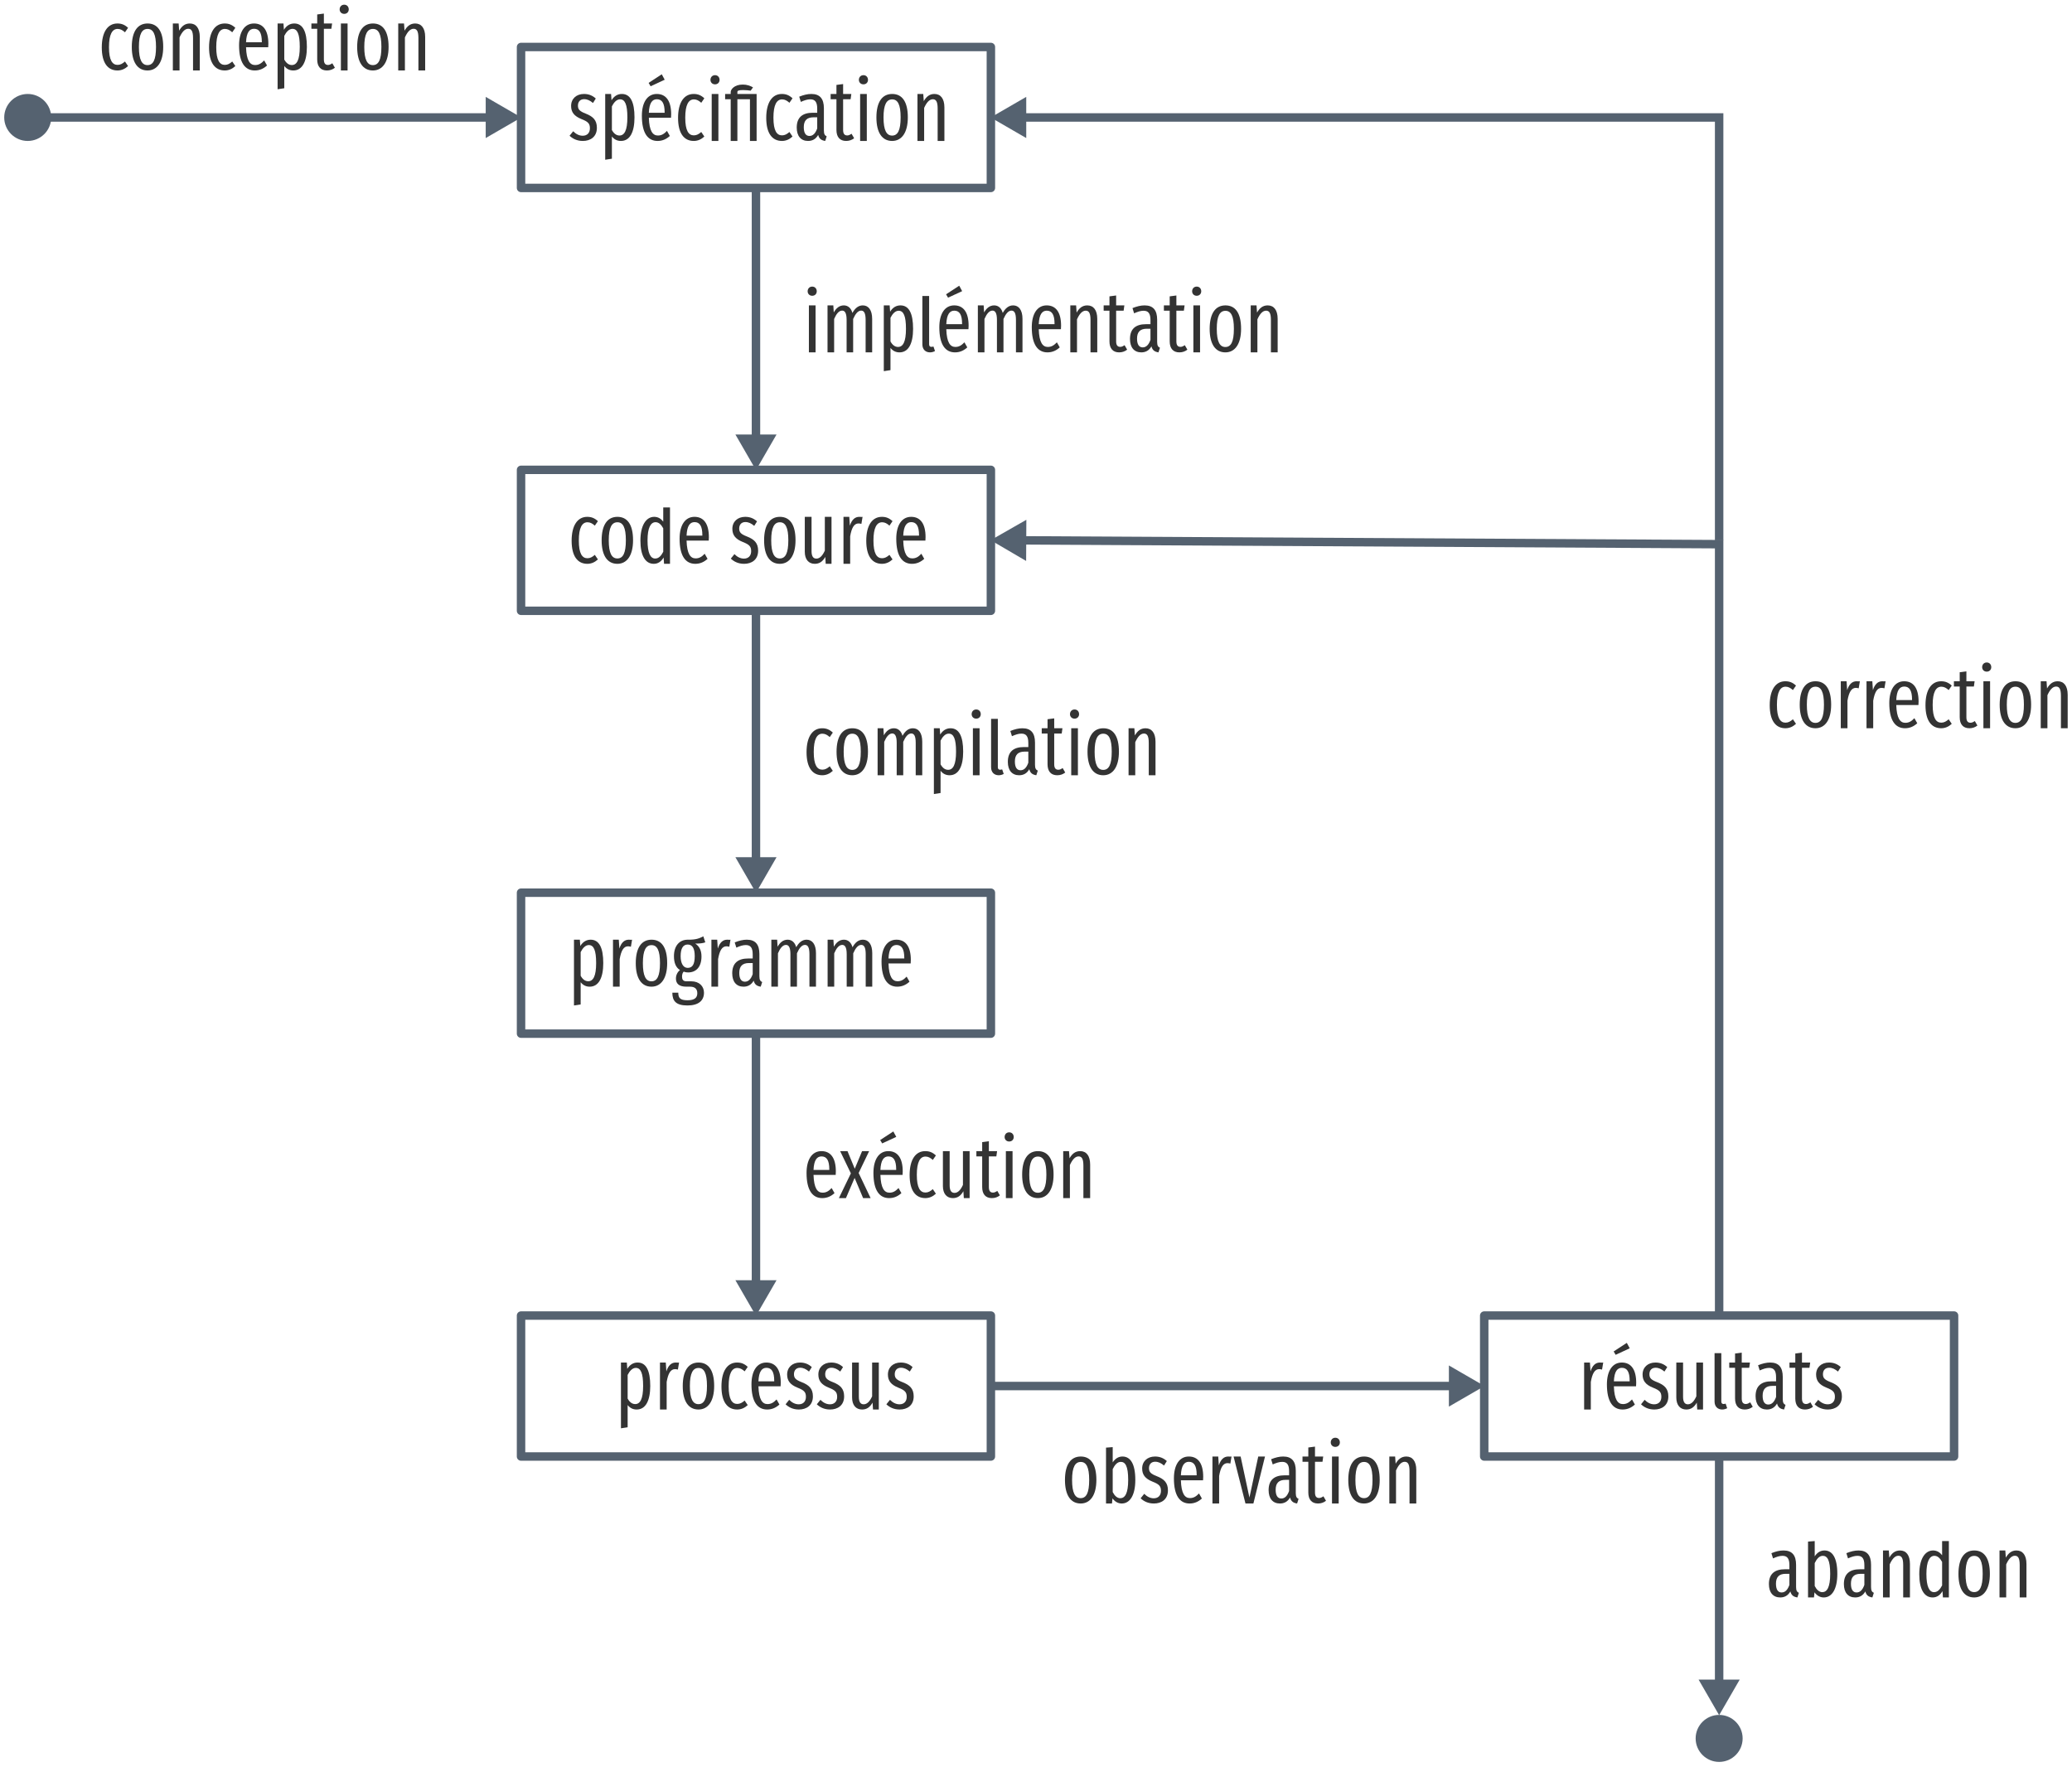 <?xml version="1.0" encoding="UTF-8"?>
<svg xmlns="http://www.w3.org/2000/svg" xmlns:xlink="http://www.w3.org/1999/xlink" width="441pt" height="376pt" viewBox="0 0 441 376" version="1.1">
<defs>
<g>
<symbol overflow="visible" id="glyph0-0">
<path style="stroke:none;" d="M 8.812 -17 L 1.984 -17 L 1.984 5.859 L 8.812 5.859 Z M 7.938 -16.141 L 7.938 5 L 2.891 5 L 2.891 -16.141 Z M 5.25 -7 C 4.625 -7 3.75 -6.797 3.75 -6.359 C 3.75 -6.156 3.891 -5.984 4.141 -5.984 C 4.203 -5.984 4.266 -6 4.344 -6.031 C 4.625 -6.172 4.844 -6.219 5.188 -6.219 C 6 -6.219 6.188 -5.734 6.188 -5.109 C 6.188 -4.266 5.875 -3.938 4.703 -3.875 L 4.703 -2.531 C 4.703 -2.297 4.906 -2.141 5.109 -2.141 C 5.312 -2.141 5.516 -2.297 5.516 -2.531 L 5.516 -3.25 C 6.609 -3.406 7.062 -4.016 7.062 -5.141 C 7.062 -6.094 6.656 -7 5.25 -7 Z M 5.109 -2 C 4.781 -2 4.547 -1.75 4.547 -1.422 C 4.547 -1.078 4.781 -0.828 5.109 -0.828 C 5.438 -0.828 5.688 -1.078 5.688 -1.422 C 5.688 -1.75 5.438 -2 5.109 -2 Z M 5.109 -2 "/>
</symbol>
<symbol overflow="visible" id="glyph0-1">
<path style="stroke:none;" d="M 3.391 -10 C 1.781 -10 0.656 -8.984 0.656 -7.453 C 0.656 -6.141 1.281 -5.281 2.891 -4.641 C 4.281 -4.094 4.656 -3.688 4.656 -2.688 C 4.656 -1.703 4.062 -1.109 3.125 -1.109 C 2.344 -1.109 1.672 -1.484 1.094 -2.062 L 0.328 -1.109 C 1 -0.469 1.922 0 3.156 0 C 4.734 0 6.141 -0.844 6.141 -2.797 C 6.141 -4.453 5.297 -5.219 3.734 -5.828 C 2.5 -6.312 2.109 -6.688 2.109 -7.516 C 2.109 -8.359 2.609 -8.891 3.422 -8.891 C 4.109 -8.891 4.672 -8.609 5.312 -8.078 L 5.906 -9.031 C 5.219 -9.656 4.422 -10 3.391 -10 Z M 3.391 -10 "/>
</symbol>
<symbol overflow="visible" id="glyph0-2">
<path style="stroke:none;" d="M 4.812 -10 C 3.875 -10 3.141 -9.516 2.609 -8.656 L 2.516 -10 L 1.266 -10 L 1.266 4 L 2.688 3.781 L 2.688 -0.953 C 3.172 -0.328 3.812 0 4.609 0 C 6.5 0 7.5 -1.844 7.5 -5.016 C 7.5 -8.297 6.625 -10 4.812 -10 Z M 4.297 -1.156 C 3.609 -1.156 3.078 -1.609 2.688 -2.328 L 2.688 -7.359 C 3.078 -8.141 3.672 -8.859 4.422 -8.859 C 5.469 -8.859 5.984 -7.766 5.984 -5.016 C 5.984 -2.25 5.359 -1.156 4.297 -1.156 Z M 4.297 -1.156 "/>
</symbol>
<symbol overflow="visible" id="glyph0-3">
<path style="stroke:none;" d="M 5.625 -13.031 L 5 -14.188 L 2.203 -12.359 L 2.625 -11.641 Z M 7 -5.688 C 7 -8.516 5.906 -10 3.938 -10 C 1.938 -10 0.766 -8.219 0.766 -5.344 C 0.766 -1.672 2.031 0 4.109 0 C 5.156 0 6 -0.406 6.719 -1.062 L 6.109 -2.141 C 5.469 -1.469 4.938 -1.156 4.172 -1.156 C 3.094 -1.156 2.344 -2.078 2.25 -4.938 L 6.969 -4.938 C 6.984 -5.125 7 -5.391 7 -5.688 Z M 5.609 -6 L 2.25 -6 C 2.344 -8.109 2.984 -8.875 3.953 -8.875 C 5.062 -8.875 5.609 -8.016 5.609 -6.109 Z M 5.609 -6 "/>
</symbol>
<symbol overflow="visible" id="glyph0-4">
<path style="stroke:none;" d="M 4.094 -10 C 2.062 -10 0.766 -8.234 0.766 -4.906 C 0.766 -1.594 2.047 0 4.109 0 C 4.969 0 5.719 -0.344 6.359 -0.938 L 5.703 -1.906 C 5.172 -1.453 4.734 -1.188 4.125 -1.188 C 3.016 -1.188 2.297 -2.172 2.297 -4.953 C 2.297 -7.703 3 -8.844 4.141 -8.844 C 4.734 -8.844 5.188 -8.578 5.703 -8.125 L 6.359 -9.078 C 5.656 -9.734 4.969 -10 4.094 -10 Z M 4.094 -10 "/>
</symbol>
<symbol overflow="visible" id="glyph0-5">
<path style="stroke:none;" d="M 1.969 -14 C 1.391 -14 1 -13.562 1 -13 C 1 -12.469 1.391 -12.047 1.969 -12.047 C 2.562 -12.047 2.938 -12.469 2.938 -13 C 2.938 -13.562 2.562 -14 1.969 -14 Z M 2.688 -10 L 1.266 -10 L 1.266 0 L 2.688 0 Z M 2.688 -10 "/>
</symbol>
<symbol overflow="visible" id="glyph0-6">
<path style="stroke:none;" d="M 3.906 -12 C 2.109 -12 1.344 -10.953 1.344 -10.422 L 1.344 -10 L 0.156 -10 L 0.156 -8.875 L 1.344 -8.875 L 1.344 0 L 2.766 0 L 2.766 -8.875 L 5.438 -8.875 L 5.438 0 L 6.859 0 L 6.859 -10 L 2.766 -10 L 2.766 -10.438 C 2.766 -10.703 3.078 -10.828 3.984 -10.828 C 4.625 -10.828 5.141 -10.766 5.594 -10.703 L 6.094 -11.406 C 5.469 -11.75 4.797 -12 3.906 -12 Z M 3.906 -12 "/>
</symbol>
<symbol overflow="visible" id="glyph0-7">
<path style="stroke:none;" d="M 6.375 -2.219 L 6.375 -6.953 C 6.375 -8.953 5.547 -10 3.703 -10 C 2.891 -10 2.047 -9.797 1.125 -9.422 L 1.469 -8.312 C 2.234 -8.656 2.859 -8.859 3.484 -8.859 C 4.484 -8.859 4.953 -8.297 4.953 -6.875 L 4.953 -6 L 4 -6 C 1.797 -6 0.594 -5 0.594 -2.844 C 0.594 -1.031 1.5 0 3 0 C 3.875 0 4.641 -0.359 5.156 -1.281 C 5.375 -0.438 5.859 -0.125 6.656 0 L 6.969 -0.984 C 6.594 -1.156 6.375 -1.422 6.375 -2.219 Z M 3.297 -1.062 C 2.531 -1.062 2.094 -1.672 2.094 -2.922 C 2.094 -4.344 2.75 -5.031 4.172 -5.031 L 4.953 -5.031 L 4.953 -2.672 C 4.578 -1.594 4.031 -1.062 3.297 -1.062 Z M 3.297 -1.062 "/>
</symbol>
<symbol overflow="visible" id="glyph0-8">
<path style="stroke:none;" d="M 4.609 -1.531 C 4.25 -1.297 4 -1.172 3.688 -1.172 C 3.047 -1.172 2.812 -1.609 2.812 -2.359 L 2.812 -8.875 L 4.406 -8.875 L 4.562 -10 L 2.812 -10 L 2.812 -12.109 L 1.391 -11.922 L 1.391 -10 L 0.156 -10 L 0.156 -8.875 L 1.391 -8.875 L 1.391 -2.344 C 1.391 -0.828 2.125 0 3.453 0 C 4.094 0 4.656 -0.188 5.156 -0.578 Z M 4.609 -1.531 "/>
</symbol>
<symbol overflow="visible" id="glyph0-9">
<path style="stroke:none;" d="M 4.125 -10 C 2 -10 0.766 -8.297 0.766 -5 C 0.766 -1.766 1.984 0 4.109 0 C 6.203 0 7.453 -1.844 7.453 -5.016 C 7.453 -8.391 6.219 -10 4.125 -10 Z M 4.125 -8.844 C 5.297 -8.844 5.922 -7.766 5.922 -5.016 C 5.922 -2.234 5.297 -1.141 4.109 -1.141 C 2.938 -1.141 2.281 -2.234 2.281 -5 C 2.281 -7.766 2.938 -8.844 4.125 -8.844 Z M 4.125 -8.844 "/>
</symbol>
<symbol overflow="visible" id="glyph0-10">
<path style="stroke:none;" d="M 4.875 -10 C 3.828 -10 3.141 -9.406 2.609 -8.469 L 2.5 -10 L 1.266 -10 L 1.266 0 L 2.688 0 L 2.688 -7.031 C 3.188 -8.156 3.797 -8.875 4.531 -8.875 C 5.188 -8.875 5.562 -8.422 5.562 -6.906 L 5.562 0 L 7 0 L 7 -7.125 C 7 -9.016 6.188 -10 4.875 -10 Z M 4.875 -10 "/>
</symbol>
<symbol overflow="visible" id="glyph0-11">
<path style="stroke:none;" d="M 5.641 -12 L 5.641 -8.984 C 5.203 -9.547 4.594 -10 3.719 -10 C 1.953 -10 0.781 -8.109 0.781 -4.953 C 0.781 -1.797 1.797 0 3.625 0 C 4.547 0 5.219 -0.5 5.719 -1.344 L 5.812 0 L 7.078 0 L 7.078 -12 Z M 3.922 -1.125 C 2.922 -1.125 2.297 -2.281 2.297 -5 C 2.297 -7.703 2.984 -8.859 4 -8.859 C 4.703 -8.859 5.203 -8.344 5.641 -7.562 L 5.641 -2.562 C 5.188 -1.688 4.672 -1.125 3.922 -1.125 Z M 3.922 -1.125 "/>
</symbol>
<symbol overflow="visible" id="glyph0-12">
<path style="stroke:none;" d="M 7 -5.688 C 7 -8.516 5.906 -10 3.938 -10 C 1.938 -10 0.766 -8.219 0.766 -5.344 C 0.766 -1.672 2.031 0 4.109 0 C 5.156 0 6 -0.406 6.719 -1.062 L 6.109 -2.141 C 5.469 -1.469 4.938 -1.156 4.172 -1.156 C 3.094 -1.156 2.344 -2.078 2.25 -4.938 L 6.969 -4.938 C 6.984 -5.125 7 -5.391 7 -5.688 Z M 5.609 -6 L 2.25 -6 C 2.344 -8.109 2.984 -8.875 3.953 -8.875 C 5.062 -8.875 5.609 -8.016 5.609 -6.109 Z M 5.609 -6 "/>
</symbol>
<symbol overflow="visible" id="glyph0-13">
<path style="stroke:none;" d=""/>
</symbol>
<symbol overflow="visible" id="glyph0-14">
<path style="stroke:none;" d="M 6.875 -10 L 5.453 -10 L 5.453 -2.812 C 5.016 -1.844 4.438 -1.109 3.656 -1.109 C 2.953 -1.109 2.625 -1.641 2.625 -2.734 L 2.625 -10 L 1.188 -10 L 1.188 -2.562 C 1.188 -0.938 2 0 3.312 0 C 4.312 0 5 -0.5 5.547 -1.469 L 5.641 0 L 6.875 0 Z M 6.875 -10 "/>
</symbol>
<symbol overflow="visible" id="glyph0-15">
<path style="stroke:none;" d="M 4.625 -10 C 3.719 -10 3.031 -9.406 2.625 -8.109 L 2.5 -10 L 1.266 -10 L 1.266 0 L 2.688 0 L 2.688 -5.859 C 3 -7.703 3.547 -8.594 4.469 -8.594 C 4.703 -8.594 4.875 -8.547 5.078 -8.5 L 5.328 -10 C 5.109 -9.953 4.891 -10 4.625 -10 Z M 4.625 -10 "/>
</symbol>
<symbol overflow="visible" id="glyph0-16">
<path style="stroke:none;" d="M 6.906 -10.719 C 6.094 -10.297 5.375 -9.969 3.594 -10 C 1.875 -10 0.656 -8.766 0.656 -6.484 C 0.656 -5.078 1.062 -4.078 1.938 -3.531 C 1.422 -3.141 1.078 -2.484 1.078 -1.734 C 1.078 -0.688 1.688 0 3.312 0 L 4.094 0 C 5.094 0 5.625 0.469 5.625 1.391 C 5.625 2.312 5.094 2.891 3.547 2.891 C 1.953 2.891 1.578 2.391 1.578 1.281 L 0.312 1.281 C 0.312 3.031 1.078 4 3.531 4 C 5.875 4 7.047 2.969 7.047 1.281 C 7.047 -0.094 6.031 -1.141 4.359 -1.141 L 3.328 -1.141 C 2.578 -1.141 2.375 -1.562 2.375 -2.156 C 2.375 -2.594 2.516 -3.016 2.734 -3.203 C 3.031 -3.078 3.328 -3.031 3.656 -3.031 C 5.438 -3.031 6.516 -4.266 6.516 -6.438 C 6.516 -7.703 6.062 -8.609 5.188 -9.172 C 6.047 -9.172 6.75 -9.219 7.328 -9.438 Z M 3.578 -8.969 C 4.609 -8.969 5.078 -8.125 5.078 -6.5 C 5.078 -4.703 4.562 -4 3.578 -4 C 2.609 -4 2.078 -5.016 2.078 -6.484 C 2.078 -8.141 2.594 -8.969 3.578 -8.969 Z M 3.578 -8.969 "/>
</symbol>
<symbol overflow="visible" id="glyph0-17">
<path style="stroke:none;" d="M 8.781 -10 C 7.781 -10 7.094 -9.344 6.562 -8.391 C 6.281 -9.422 5.625 -10 4.734 -10 C 3.781 -10 3.094 -9.391 2.594 -8.5 L 2.5 -10 L 1.266 -10 L 1.266 0 L 2.672 0 L 2.672 -7.109 C 3.125 -8.172 3.688 -8.891 4.375 -8.891 C 4.922 -8.891 5.328 -8.438 5.328 -6.922 L 5.328 0 L 6.719 0 L 6.719 -7.109 C 7.188 -8.172 7.734 -8.891 8.422 -8.891 C 8.984 -8.891 9.375 -8.438 9.375 -6.922 L 9.375 0 L 10.766 0 L 10.766 -7.125 C 10.766 -9 9.984 -10 8.781 -10 Z M 8.781 -10 "/>
</symbol>
<symbol overflow="visible" id="glyph0-18">
<path style="stroke:none;" d="M 2.797 0 C 3.203 0 3.578 -0.125 3.859 -0.281 L 3.531 -1.25 C 3.422 -1.219 3.266 -1.172 3.078 -1.172 C 2.734 -1.172 2.609 -1.406 2.609 -1.734 L 2.609 -12 L 1.172 -12 L 1.172 -1.703 C 1.172 -0.641 1.828 0 2.797 0 Z M 2.797 0 "/>
</symbol>
<symbol overflow="visible" id="glyph0-19">
<path style="stroke:none;" d="M 4.281 -5.344 L 6.516 -10 L 5.016 -10 L 3.453 -6.25 L 1.906 -10 L 0.344 -10 L 2.625 -5.266 L 0.078 0 L 1.578 0 L 3.422 -4.297 L 5.234 0 L 6.828 0 Z M 4.281 -5.344 "/>
</symbol>
<symbol overflow="visible" id="glyph0-20">
<path style="stroke:none;" d="M 4.766 -10 C 3.875 -10 3.188 -9.516 2.688 -8.75 L 2.688 -12 L 1.266 -11.891 L 1.266 0 L 2.531 0 L 2.641 -1.094 C 3.125 -0.422 3.812 0 4.609 0 C 6.359 0 7.5 -1.766 7.5 -5.016 C 7.5 -8.484 6.438 -10 4.766 -10 Z M 4.297 -1.125 C 3.625 -1.125 3.062 -1.688 2.688 -2.438 L 2.688 -7.312 C 3.078 -8.125 3.625 -8.859 4.406 -8.859 C 5.344 -8.859 5.984 -8.016 5.984 -5.016 C 5.984 -2.141 5.297 -1.125 4.297 -1.125 Z M 4.297 -1.125 "/>
</symbol>
<symbol overflow="visible" id="glyph0-21">
<path style="stroke:none;" d="M 6.844 -10 L 5.406 -10 L 3.531 -1.266 L 1.656 -10 L 0.156 -10 L 2.688 0 L 4.375 0 Z M 6.844 -10 "/>
</symbol>
</g>
</defs>
<g id="surface2">
<path style="fill:none;stroke-width:1.8;stroke-linecap:butt;stroke-linejoin:round;stroke:rgb(33.333%,38.431%,43.922%);stroke-opacity:1;stroke-miterlimit:4;" d="M 184.998 102.362 L 284.998 102.362 L 284.998 132.362 L 184.998 132.362 Z M 184.998 102.362 " transform="matrix(1,0,0,1,-74.1,-92.362)"/>
<g style="fill:rgb(20%,20%,20%);fill-opacity:1;">
  <use xlink:href="#glyph0-1" x="120.898" y="29.998"/>
  <use xlink:href="#glyph0-2" x="127.545" y="29.998"/>
  <use xlink:href="#glyph0-3" x="135.849" y="29.998"/>
  <use xlink:href="#glyph0-4" x="143.551" y="29.998"/>
  <use xlink:href="#glyph0-5" x="150.213" y="29.998"/>
  <use xlink:href="#glyph0-6" x="154.178" y="29.998"/>
  <use xlink:href="#glyph0-4" x="162.319" y="29.998"/>
  <use xlink:href="#glyph0-7" x="168.981" y="29.998"/>
  <use xlink:href="#glyph0-8" x="176.635" y="29.998"/>
  <use xlink:href="#glyph0-5" x="181.802" y="29.998"/>
  <use xlink:href="#glyph0-9" x="185.767" y="29.998"/>
  <use xlink:href="#glyph0-10" x="194.005" y="29.998"/>
</g>
<g style="fill:rgb(20%,20%,20%);fill-opacity:1;">
  <use xlink:href="#glyph0-4" x="120.898" y="120.002"/>
  <use xlink:href="#glyph0-9" x="127.285" y="120.002"/>
  <use xlink:href="#glyph0-11" x="135.523" y="120.002"/>
  <use xlink:href="#glyph0-12" x="143.876" y="120.002"/>
  <use xlink:href="#glyph0-13" x="151.578" y="120.002"/>
  <use xlink:href="#glyph0-1" x="155.218" y="120.002"/>
  <use xlink:href="#glyph0-9" x="161.864" y="120.002"/>
  <use xlink:href="#glyph0-14" x="170.103" y="120.002"/>
  <use xlink:href="#glyph0-15" x="178.26" y="120.002"/>
  <use xlink:href="#glyph0-4" x="183.606" y="120.002"/>
  <use xlink:href="#glyph0-12" x="189.993" y="120.002"/>
</g>
<g style="fill:rgb(20%,20%,20%);fill-opacity:1;">
  <use xlink:href="#glyph0-2" x="120.898" y="210.002"/>
  <use xlink:href="#glyph0-15" x="129.202" y="210.002"/>
  <use xlink:href="#glyph0-9" x="134.549" y="210.002"/>
  <use xlink:href="#glyph0-16" x="142.787" y="210.002"/>
  <use xlink:href="#glyph0-15" x="150.148" y="210.002"/>
  <use xlink:href="#glyph0-7" x="155.252" y="210.002"/>
  <use xlink:href="#glyph0-17" x="162.905" y="210.002"/>
  <use xlink:href="#glyph0-17" x="174.882" y="210.002"/>
  <use xlink:href="#glyph0-12" x="186.858" y="210.002"/>
</g>
<g style="fill:rgb(20%,20%,20%);fill-opacity:1;">
  <use xlink:href="#glyph0-2" x="130.898" y="299.998"/>
  <use xlink:href="#glyph0-15" x="139.202" y="299.998"/>
  <use xlink:href="#glyph0-9" x="144.549" y="299.998"/>
  <use xlink:href="#glyph0-4" x="152.787" y="299.998"/>
  <use xlink:href="#glyph0-12" x="159.174" y="299.998"/>
  <use xlink:href="#glyph0-1" x="166.876" y="299.998"/>
  <use xlink:href="#glyph0-1" x="173.522" y="299.998"/>
  <use xlink:href="#glyph0-14" x="180.169" y="299.998"/>
  <use xlink:href="#glyph0-1" x="188.326" y="299.998"/>
</g>
<path style="fill:none;stroke-width:1.8;stroke-linecap:butt;stroke-linejoin:round;stroke:rgb(33.333%,38.431%,43.922%);stroke-opacity:1;stroke-miterlimit:4;" d="M 184.998 192.362 L 284.998 192.362 L 284.998 222.362 L 184.998 222.362 Z M 184.998 192.362 " transform="matrix(1,0,0,1,-74.1,-92.362)"/>
<path style="fill:none;stroke-width:1.8;stroke-linecap:butt;stroke-linejoin:miter;stroke:rgb(33.333%,38.431%,43.922%);stroke-opacity:1;stroke-miterlimit:4;" d="M 234.998 132.362 L 234.998 187.362 " transform="matrix(1,0,0,1,-74.1,-92.362)"/>
<path style="fill-rule:evenodd;fill:rgb(33.333%,38.431%,43.922%);fill-opacity:1;stroke-width:1.25;stroke-linecap:butt;stroke-linejoin:miter;stroke:rgb(33.333%,38.431%,43.922%);stroke-opacity:1;stroke-miterlimit:4;" d="M 5.773 0.002 L -2.881 4.999 L -2.881 -5 Z M 5.773 0.002 " transform="matrix(0,0.72,-0.72,0,160.9,95)"/>
<path style="fill:none;stroke-width:1.8;stroke-linecap:butt;stroke-linejoin:round;stroke:rgb(33.333%,38.431%,43.922%);stroke-opacity:1;stroke-miterlimit:4;" d="M 184.998 282.362 L 284.998 282.362 L 284.998 312.362 L 184.998 312.362 Z M 184.998 282.362 " transform="matrix(1,0,0,1,-74.1,-92.362)"/>
<g style="fill:rgb(20%,20%,20%);fill-opacity:1;">
  <use xlink:href="#glyph0-5" x="170.898" y="74.998"/>
  <use xlink:href="#glyph0-17" x="174.863" y="74.998"/>
  <use xlink:href="#glyph0-2" x="186.84" y="74.998"/>
  <use xlink:href="#glyph0-18" x="195.144" y="74.998"/>
  <use xlink:href="#glyph0-3" x="199.157" y="74.998"/>
  <use xlink:href="#glyph0-17" x="206.859" y="74.998"/>
  <use xlink:href="#glyph0-12" x="218.836" y="74.998"/>
  <use xlink:href="#glyph0-10" x="226.538" y="74.998"/>
  <use xlink:href="#glyph0-8" x="234.744" y="74.998"/>
  <use xlink:href="#glyph0-7" x="239.911" y="74.998"/>
  <use xlink:href="#glyph0-8" x="247.564" y="74.998"/>
  <use xlink:href="#glyph0-5" x="252.731" y="74.998"/>
  <use xlink:href="#glyph0-9" x="256.696" y="74.998"/>
  <use xlink:href="#glyph0-10" x="264.935" y="74.998"/>
</g>
<path style="fill:none;stroke-width:1.8;stroke-linecap:butt;stroke-linejoin:miter;stroke:rgb(33.333%,38.431%,43.922%);stroke-opacity:1;stroke-miterlimit:4;" d="M 234.998 222.335 L 234.998 277.335 " transform="matrix(1,0,0,1,-74.1,-92.362)"/>
<path style="fill-rule:evenodd;fill:rgb(33.333%,38.431%,43.922%);fill-opacity:1;stroke-width:1.25;stroke-linecap:butt;stroke-linejoin:miter;stroke:rgb(33.333%,38.431%,43.922%);stroke-opacity:1;stroke-miterlimit:4;" d="M 5.772 0.002 L -2.882 4.999 L -2.882 -5 Z M 5.772 0.002 " transform="matrix(0,0.72,-0.72,0,160.9,184.973)"/>
<g style="fill:rgb(20%,20%,20%);fill-opacity:1;">
  <use xlink:href="#glyph0-4" x="170.898" y="165.002"/>
  <use xlink:href="#glyph0-9" x="177.285" y="165.002"/>
  <use xlink:href="#glyph0-17" x="185.523" y="165.002"/>
  <use xlink:href="#glyph0-2" x="197.5" y="165.002"/>
  <use xlink:href="#glyph0-5" x="205.804" y="165.002"/>
  <use xlink:href="#glyph0-18" x="209.769" y="165.002"/>
  <use xlink:href="#glyph0-7" x="213.912" y="165.002"/>
  <use xlink:href="#glyph0-8" x="221.565" y="165.002"/>
  <use xlink:href="#glyph0-5" x="226.732" y="165.002"/>
  <use xlink:href="#glyph0-9" x="230.697" y="165.002"/>
  <use xlink:href="#glyph0-10" x="238.936" y="165.002"/>
</g>
<path style="fill:none;stroke-width:1.8;stroke-linecap:butt;stroke-linejoin:miter;stroke:rgb(33.333%,38.431%,43.922%);stroke-opacity:1;stroke-miterlimit:4;" d="M 234.998 312.362 L 234.998 367.362 " transform="matrix(1,0,0,1,-74.1,-92.362)"/>
<path style="fill-rule:evenodd;fill:rgb(33.333%,38.431%,43.922%);fill-opacity:1;stroke-width:1.25;stroke-linecap:butt;stroke-linejoin:miter;stroke:rgb(33.333%,38.431%,43.922%);stroke-opacity:1;stroke-miterlimit:4;" d="M 5.773 0.002 L -2.881 4.999 L -2.881 -5 Z M 5.773 0.002 " transform="matrix(0,0.72,-0.72,0,160.9,275)"/>
<path style="fill:none;stroke-width:1.8;stroke-linecap:butt;stroke-linejoin:round;stroke:rgb(33.333%,38.431%,43.922%);stroke-opacity:1;stroke-miterlimit:4;" d="M 184.998 372.362 L 284.998 372.362 L 284.998 402.362 L 184.998 402.362 Z M 184.998 372.362 " transform="matrix(1,0,0,1,-74.1,-92.362)"/>
<g style="fill:rgb(20%,20%,20%);fill-opacity:1;">
  <use xlink:href="#glyph0-12" x="170.898" y="255.002"/>
  <use xlink:href="#glyph0-19" x="178.471" y="255.002"/>
  <use xlink:href="#glyph0-3" x="185.134" y="255.002"/>
  <use xlink:href="#glyph0-4" x="192.836" y="255.002"/>
  <use xlink:href="#glyph0-14" x="199.498" y="255.002"/>
  <use xlink:href="#glyph0-8" x="207.655" y="255.002"/>
  <use xlink:href="#glyph0-5" x="212.822" y="255.002"/>
  <use xlink:href="#glyph0-9" x="216.787" y="255.002"/>
  <use xlink:href="#glyph0-10" x="225.025" y="255.002"/>
</g>
<g style="fill:rgb(20%,20%,20%);fill-opacity:1;">
  <use xlink:href="#glyph0-9" x="225.898" y="320.002"/>
  <use xlink:href="#glyph0-20" x="234.137" y="320.002"/>
  <use xlink:href="#glyph0-1" x="242.44" y="320.002"/>
  <use xlink:href="#glyph0-12" x="249.087" y="320.002"/>
  <use xlink:href="#glyph0-15" x="256.789" y="320.002"/>
  <use xlink:href="#glyph0-21" x="262.396" y="320.002"/>
  <use xlink:href="#glyph0-7" x="269.415" y="320.002"/>
  <use xlink:href="#glyph0-8" x="277.068" y="320.002"/>
  <use xlink:href="#glyph0-5" x="282.235" y="320.002"/>
  <use xlink:href="#glyph0-9" x="286.2" y="320.002"/>
  <use xlink:href="#glyph0-10" x="294.438" y="320.002"/>
</g>
<path style="fill:none;stroke-width:1.8;stroke-linecap:butt;stroke-linejoin:miter;stroke:rgb(33.333%,38.431%,43.922%);stroke-opacity:1;stroke-miterlimit:4;" d="M 284.998 387.362 L 384.998 387.362 " transform="matrix(1,0,0,1,-74.1,-92.362)"/>
<path style="fill-rule:evenodd;fill:rgb(33.333%,38.431%,43.922%);fill-opacity:1;stroke-width:1.25;stroke-linecap:butt;stroke-linejoin:miter;stroke:rgb(33.333%,38.431%,43.922%);stroke-opacity:1;stroke-miterlimit:4;" d="M 5.77 0 L -2.878 5.002 L -2.878 -5.002 Z M 5.77 0 " transform="matrix(0.72,-0,0,0.72,310.9,295)"/>
<g style="fill:rgb(20%,20%,20%);fill-opacity:1;">
  <use xlink:href="#glyph0-15" x="335.898" y="299.998"/>
  <use xlink:href="#glyph0-3" x="341.245" y="299.998"/>
  <use xlink:href="#glyph0-1" x="348.947" y="299.998"/>
  <use xlink:href="#glyph0-14" x="355.594" y="299.998"/>
  <use xlink:href="#glyph0-18" x="363.751" y="299.998"/>
  <use xlink:href="#glyph0-8" x="367.895" y="299.998"/>
  <use xlink:href="#glyph0-7" x="373.062" y="299.998"/>
  <use xlink:href="#glyph0-8" x="380.715" y="299.998"/>
  <use xlink:href="#glyph0-1" x="385.882" y="299.998"/>
</g>
<path style="fill:none;stroke-width:1.8;stroke-linecap:butt;stroke-linejoin:round;stroke:rgb(33.333%,38.431%,43.922%);stroke-opacity:1;stroke-miterlimit:4;" d="M 389.998 372.362 L 489.998 372.362 L 489.998 402.362 L 389.998 402.362 Z M 389.998 372.362 " transform="matrix(1,0,0,1,-74.1,-92.362)"/>
<path style="fill:none;stroke-width:1.8;stroke-linecap:butt;stroke-linejoin:miter;stroke:rgb(33.333%,38.431%,43.922%);stroke-opacity:1;stroke-miterlimit:4;" d="M 439.998 372.362 L 439.998 208.183 L 289.998 207.362 " transform="matrix(1,0,0,1,-74.1,-92.362)"/>
<path style="fill-rule:evenodd;fill:rgb(33.333%,38.431%,43.922%);fill-opacity:1;stroke-width:1.25;stroke-linecap:butt;stroke-linejoin:miter;stroke:rgb(33.333%,38.431%,43.922%);stroke-opacity:1;stroke-miterlimit:4;" d="M 5.769 0.001 L -2.878 5.002 L -2.879 -4.997 Z M 5.769 0.001 " transform="matrix(-0.72,-0.004,0.004,-0.72,215.9,115)"/>
<path style="fill:none;stroke-width:1.8;stroke-linecap:butt;stroke-linejoin:miter;stroke:rgb(33.333%,38.431%,43.922%);stroke-opacity:1;stroke-miterlimit:4;" d="M 439.998 207.362 L 439.998 117.362 L 289.998 117.362 " transform="matrix(1,0,0,1,-74.1,-92.362)"/>
<path style="fill-rule:evenodd;fill:rgb(33.333%,38.431%,43.922%);fill-opacity:1;stroke-width:1.25;stroke-linecap:butt;stroke-linejoin:miter;stroke:rgb(33.333%,38.431%,43.922%);stroke-opacity:1;stroke-miterlimit:4;" d="M 5.769 -0 L -2.879 5.002 L -2.879 -5.002 Z M 5.769 -0 " transform="matrix(-0.72,0,-0,-0.72,215.9,25)"/>
<g style="fill:rgb(20%,20%,20%);fill-opacity:1;">
  <use xlink:href="#glyph0-4" x="375.898" y="154.998"/>
  <use xlink:href="#glyph0-9" x="382.285" y="154.998"/>
  <use xlink:href="#glyph0-15" x="390.523" y="154.998"/>
  <use xlink:href="#glyph0-15" x="396" y="154.998"/>
  <use xlink:href="#glyph0-12" x="401.347" y="154.998"/>
  <use xlink:href="#glyph0-4" x="409.049" y="154.998"/>
  <use xlink:href="#glyph0-8" x="415.711" y="154.998"/>
  <use xlink:href="#glyph0-5" x="420.878" y="154.998"/>
  <use xlink:href="#glyph0-9" x="424.843" y="154.998"/>
  <use xlink:href="#glyph0-10" x="433.081" y="154.998"/>
</g>
<g style="fill:rgb(20%,20%,20%);fill-opacity:1;">
  <use xlink:href="#glyph0-4" x="20.898" y="14.998"/>
  <use xlink:href="#glyph0-9" x="27.285" y="14.998"/>
  <use xlink:href="#glyph0-10" x="35.523" y="14.998"/>
  <use xlink:href="#glyph0-4" x="43.729" y="14.998"/>
  <use xlink:href="#glyph0-12" x="50.116" y="14.998"/>
  <use xlink:href="#glyph0-2" x="57.818" y="14.998"/>
  <use xlink:href="#glyph0-8" x="66.122" y="14.998"/>
  <use xlink:href="#glyph0-5" x="71.289" y="14.998"/>
  <use xlink:href="#glyph0-9" x="75.254" y="14.998"/>
  <use xlink:href="#glyph0-10" x="83.492" y="14.998"/>
</g>
<path style="fill:none;stroke-width:1.8;stroke-linecap:butt;stroke-linejoin:miter;stroke:rgb(33.333%,38.431%,43.922%);stroke-opacity:1;stroke-miterlimit:4;" d="M 79.998 117.362 L 179.998 117.362 " transform="matrix(1,0,0,1,-74.1,-92.362)"/>
<path style="fill-rule:evenodd;fill:rgb(33.333%,38.431%,43.922%);fill-opacity:1;stroke-width:1.25;stroke-linecap:butt;stroke-linejoin:miter;stroke:rgb(33.333%,38.431%,43.922%);stroke-opacity:1;stroke-miterlimit:4;" d="M 5.77 0 L -2.878 5.002 L -2.878 -5.002 Z M 5.77 0 " transform="matrix(0.72,0,-0,0.72,105.9,25)"/>
<path style=" stroke:none;fill-rule:nonzero;fill:rgb(33.333%,38.431%,43.922%);fill-opacity:1;" d="M 10.898 25 C 10.898 27.762 8.66 30 5.898 30 C 3.137 30 0.898 27.762 0.898 25 C 0.898 22.238 3.137 20 5.898 20 C 8.66 20 10.898 22.238 10.898 25 Z M 10.898 25 "/>
<path style="fill:none;stroke-width:1.8;stroke-linecap:butt;stroke-linejoin:miter;stroke:rgb(33.333%,38.431%,43.922%);stroke-opacity:1;stroke-miterlimit:4;" d="M 439.998 402.362 L 439.998 452.362 " transform="matrix(1,0,0,1,-74.1,-92.362)"/>
<path style="fill-rule:evenodd;fill:rgb(33.333%,38.431%,43.922%);fill-opacity:1;stroke-width:1.25;stroke-linecap:butt;stroke-linejoin:miter;stroke:rgb(33.333%,38.431%,43.922%);stroke-opacity:1;stroke-miterlimit:4;" d="M 5.773 0.002 L -2.881 4.999 L -2.881 -5 Z M 5.773 0.002 " transform="matrix(0,0.72,-0.72,0,365.9,360)"/>
<g style="fill:rgb(20%,20%,20%);fill-opacity:1;">
  <use xlink:href="#glyph0-7" x="375.898" y="339.998"/>
  <use xlink:href="#glyph0-20" x="383.552" y="339.998"/>
  <use xlink:href="#glyph0-7" x="391.855" y="339.998"/>
  <use xlink:href="#glyph0-10" x="399.509" y="339.998"/>
  <use xlink:href="#glyph0-11" x="407.715" y="339.998"/>
  <use xlink:href="#glyph0-9" x="416.067" y="339.998"/>
  <use xlink:href="#glyph0-10" x="424.306" y="339.998"/>
</g>
<path style=" stroke:none;fill-rule:nonzero;fill:rgb(33.333%,38.431%,43.922%);fill-opacity:1;" d="M 370.898 370 C 370.898 372.762 368.66 375 365.898 375 C 363.137 375 360.898 372.762 360.898 370 C 360.898 367.238 363.137 365 365.898 365 C 368.66 365 370.898 367.238 370.898 370 Z M 370.898 370 "/>
</g>
</svg>
